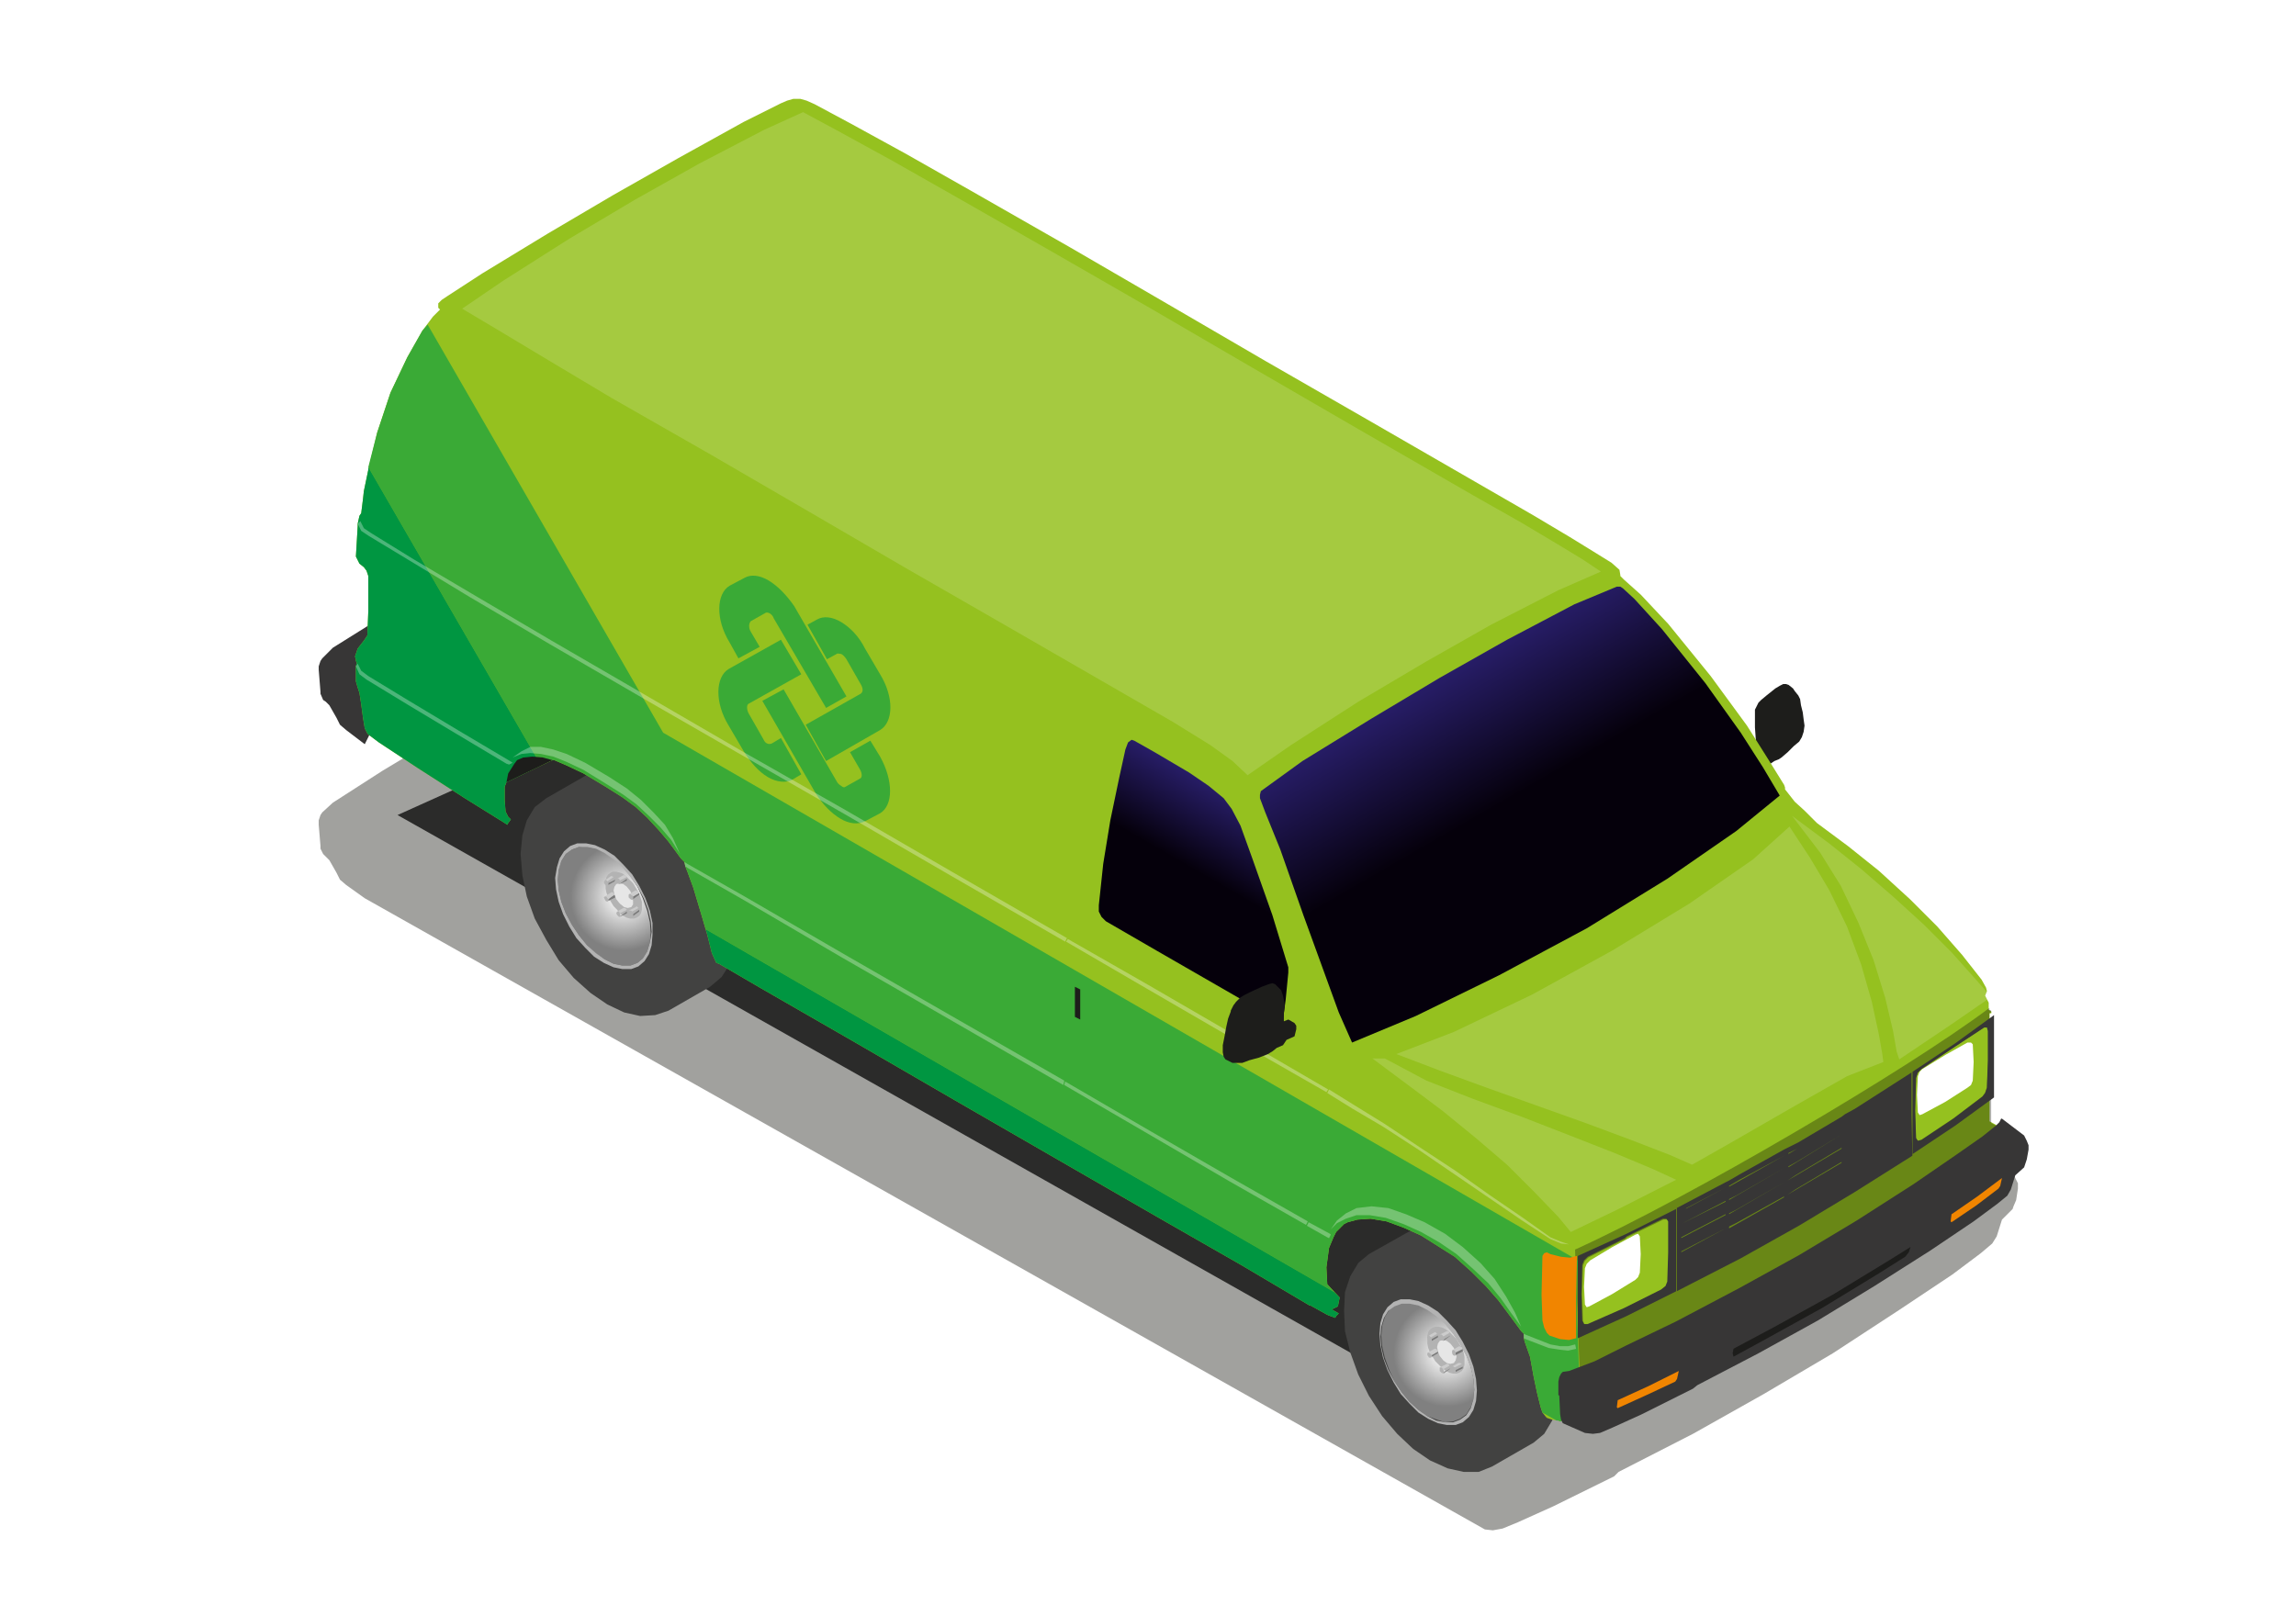 <?xml version="1.0" encoding="UTF-8" standalone="no"?>
<svg
   xmlns:dc="http://purl.org/dc/elements/1.1/"
   xmlns:cc="http://creativecommons.org/ns#"
   xmlns:rdf="http://www.w3.org/1999/02/22-rdf-syntax-ns#"
   xmlns:svg="http://www.w3.org/2000/svg"
   xmlns="http://www.w3.org/2000/svg"
   xmlns:sodipodi="http://sodipodi.sourceforge.net/DTD/sodipodi-0.dtd"
   xmlns:inkscape="http://www.inkscape.org/namespaces/inkscape"
   height="88mm"
   width="125mm"
   xml:space="preserve"
   viewBox="0 0 472.441 332.598"
   y="0px"
   x="0px"
   id="Layer_1"
   version="1.1"
   sodipodi:docname="van.svg"
   inkscape:version="1.0.2-2 (e86c870879, 2021-01-15)"><sodipodi:namedview
     pagecolor="#ffffff"
     bordercolor="#666666"
     borderopacity="1"
     objecttolerance="10"
     gridtolerance="10"
     guidetolerance="10"
     inkscape:pageopacity="0"
     inkscape:pageshadow="2"
     inkscape:window-width="689"
     inkscape:window-height="480"
     id="namedview130"
     showgrid="false"
     units="mm"
     inkscape:zoom="0.32204097"
     inkscape:cx="-111.71047"
     inkscape:cy="12.521436"
     inkscape:window-x="0"
     inkscape:window-y="0"
     inkscape:window-maximized="0"
     inkscape:current-layer="Layer_1" /><defs
     id="defs4625" /><style
     id="style4485"
     type="text/css">
	.st0{fill:#1D1D1B;}
	.st1{fill:#373636;}
	.st2{filter:url(#filter4608);}
	.st3{fill:#A1A19E;}
	.st4{fill:#2B2B2A;}
	.st5{fill:#424241;}
	.st6{fill:url(#polygon4784_1_);}
	.st7{fill:url(#polygon4793_1_);}
	.st8{fill:#95C11F;}
	.st9{opacity:0.3;enable-background:new    ;}
	.st10{enable-background:new    ;}
	.st11{fill:#3AAA36;}
	.st12{fill:#009641;}
	.st13{opacity:0.3;fill:#FFFFFF;enable-background:new    ;}
	.st14{fill:url(#polygon4825_1_);}
	.st15{fill:url(#polygon4827_1_);}
	.st16{fill:#FFFFFF;}
	.st17{fill:#F18500;}
	.st18{fill:#B3B3B3;}
	.st19{fill:#797979;}
	.st20{fill:#CCCCCC;}
	.st21{opacity:0.15;filter:url(#filter5006);enable-background:new    ;}
	.st22{opacity:0.15;filter:url(#filter5022);}
</style><filter
     y="-0.03"
     x="-0.02"
     width="1.04"
     style="color-interpolation-filters:sRGB"
     id="filter5022"
     height="1.06"><feGaussianBlur
       stdDeviation="0.584"
       id="feGaussianBlur5024" /></filter><filter
     y="-0.033"
     x="-0.019"
     width="1.038"
     style="color-interpolation-filters:sRGB"
     id="filter5006"
     height="1.065"><feGaussianBlur
       stdDeviation="1.018"
       id="feGaussianBlur5008" /></filter><filter
     y="-0.033"
     x="-0.019"
     width="1.038"
     style="color-interpolation-filters:sRGB"
     id="filter4608"
     height="1.066"><feGaussianBlur
       stdDeviation="1.506"
       id="feGaussianBlur4610" /></filter><polygon
     transform="matrix(1.822,0,0,1.822,65.581,20.347)"
     style="fill:#1d1d1b"
     points="130.2,128.2 127.9,126.5 124.9,125.8 120.3,124.1 115,124.8 112.4,127.1 112.2,132.5 114.5,135.7 "
     class="st0"
     id="polygon4769" /><polygon
     transform="matrix(1.822,0,0,1.822,65.581,20.347)"
     style="fill:#1d1d1b"
     points="166.5,66.6 166,66.2 165.7,66.1 165.4,66.1 165,66.3 164.5,66.6 164.5,66.6 163.5,67.4 162.9,67.9 162.6,68.2 162.4,68.6 162.2,69 162.2,69.4 162.2,70.1 162.2,71 162.3,72.4 162.4,73.3 162.4,73.4 162.4,73.4 162.1,73.6 162,73.7 162,74.2 162.1,74.7 163.3,75.3 163.5,75.2 163.8,75.2 164.4,74.8 164.9,74.6 165.2,74.4 165.9,73.8 166.6,73.1 167.2,72.6 167.5,72.1 167.7,71.5 167.8,70.8 167.7,70.1 167.6,69.3 167.4,68.5 167.3,67.8 167.1,67.4 166.7,66.9 "
     class="st0"
     id="polygon4771" /><polygon
     transform="matrix(1.822,0,0,1.822,65.581,20.347)"
     style="fill:#373636"
     points="33.3,43.2 31,44.5 30.8,44.8 30.6,45.1 30.5,45.4 30.5,45.9 30.5,47.5 26.9,49.6 22.9,52 22.3,52.1 18.9,51.9 18.4,51.9 18,52 15.7,53.4 7.2,58.5 1.6,62 0.4,63.2 0.2,63.5 0,64.1 0,64.5 0.2,67 0.2,67.2 0.5,67.9 0.8,68.1 1.2,68.5 2,69.9 2.4,70.7 3.1,71.3 5.2,72.9 5.7,71.9 6.6,70.9 6.6,70.6 5.5,64.3 11,60.9 19.7,55.8 23,53.8 28.4,50.7 33.8,47.6 37.3,45.6 38,45.2 43.2,42.4 49,39.3 48.6,35.8 48.9,35.3 48.6,35 48.3,35 42.2,38.3 "
     class="st1"
     id="polygon4773" /><g
     transform="matrix(1.822,0,0,1.822,65.581,20.347)"
     style="filter:url(#filter4608)"
     class="st2"
     id="polyline4775"><polyline
       style="fill:#a1a19e"
       id="polyline4497"
       points="48.6,53.3 48.9,52.7 48.6,52.5 48.3,52.5 42.2,55.7 33.3,60.7 31,62 30.8,62.2 30.6,62.5 30.5,62.8    30.5,63.3 30.5,65 26.9,67.1 22.9,69.4 22.3,69.5 18.9,69.3 18.4,69.3 18,69.5 15.7,70.8 7.2,75.9 1.6,79.5 0.4,80.6 0.2,80.9    0,81.5 0,82 0.2,84.4 0.2,84.7 0.5,85.3 0.8,85.6 1.2,86 2,87.4 2.4,88.2 3.1,88.8 5.2,90.3 131.7,161.6 132.6,161.7 133.7,161.5    135.4,160.8 139.4,159 146.3,155.6 146.8,155.1 155.2,150.8 163.2,146.3 171,141.7 178.5,136.8 184.5,132.8 187.7,130.4 189,129.3    189.5,128.5 190.1,126.6 191.3,125.4 191.4,125.1 191.7,124.4 191.9,123.1 191.9,122.5 191.6,121.9 191.3,121.2  "
       class="st3" /></g><g
     style="filter:url(#filter4608)"
     transform="matrix(1.822,0,0,1.822,64.306,19.801)"
     id="g4502"
     class="st2"><polyline
       style="fill:#2b2b2a"
       id="polyline4500"
       points="57.8,57.2 57.5,57.8 48.8,53.4 52.9,61.4 47,64.5 40.5,68.1 36.4,68.3 31.4,71.2 18.7,77.1 9.6,81.2    133.1,150.9 135.1,150 140.4,147.4 140.8,146.9 142.2,146.2 150.5,142 158.2,137.6 165.7,133.2 173,128.4 178.7,124.6 180.7,123.1    181.3,121.3 183,119.5 184.2,118.3 188.4,122.5  "
       class="st4" /></g><polygon
     transform="matrix(1.822,0,0,1.822,65.581,20.347)"
     style="fill:#424241"
     points="41.3,80.3 41.1,80 39.2,78.3 37.3,77 35.4,76.1 33.6,75.7 31.9,75.7 30.4,76.3 25.7,79 24.4,80 23.5,81.5 23,83.2 22.8,85.3 23,87.7 23.5,90.1 24.4,92.6 25.7,95 27.1,97.3 28.8,99.3 30.7,101 32.6,102.3 34.5,103.2 36.3,103.6 38,103.5 39.5,103 44.2,100.3 45.5,99.2 46.4,97.8 46.9,96 47.1,93.9 46.9,91.6 46.4,89.2 46.2,88.8 45.4,86.5 44.3,84.3 42.9,82.2 "
     class="st5"
     id="polygon4777" /><radialGradient
     gradientUnits="userSpaceOnUse"
     gradientTransform="matrix(1,0,0,-1,0,163.28)"
     r="6.052"
     cy="73.132"
     cx="34.478"
     id="polygon4784_1_"><stop
       id="stop4505"
       style="stop-color:#E6E6E6"
       offset="0.264" /><stop
       id="stop4507"
       style="stop-color:#808080"
       offset="1" /></radialGradient><polygon
     transform="matrix(1.822,0,0,1.822,65.581,20.347)"
     style="fill:url(#polygon4784_1_)"
     points="33.3,97.7 32.3,97.2 31.2,96.5 30.3,95.6 29.4,94.5 28.6,93.3 27.9,92 27.4,90.7 27.1,89.4 27,88.2 27.1,87 27.4,86.1 27.9,85.3 28.6,84.8 29.4,84.5 30.3,84.4 31.2,84.6 32.3,85.1 33.3,85.8 34.3,86.7 35.2,87.8 36,89 36.6,90.3 37.1,91.7 37.4,93 37.5,94.2 37.4,95.3 37.1,96.3 36.6,97.1 36,97.6 35.2,97.9 34.3,97.9 "
     class="st6"
     id="polygon4784" /><polygon
     transform="matrix(1.822,0,0,1.822,65.581,20.347)"
     style="fill:#424241"
     points="134.3,131.8 134,131.5 132.2,129.8 130.3,128.5 128.4,127.6 126.5,127.2 124.8,127.3 123.4,127.8 118.6,130.5 117.4,131.5 116.5,133 115.9,134.8 115.8,136.9 115.9,139.2 116.5,141.6 117.4,144.1 118.6,146.5 120.1,148.8 121.8,150.8 123.6,152.5 125.5,153.8 127.5,154.7 129.3,155.1 131,155.1 132.5,154.5 137.2,151.8 138.4,150.8 139.3,149.3 139.9,147.5 140.1,145.4 139.9,143.1 139.3,140.7 139.2,140.3 138.4,138 137.2,135.8 135.9,133.7 "
     class="st5"
     id="polygon4786" /><radialGradient
     gradientUnits="userSpaceOnUse"
     gradientTransform="matrix(1,0,0,-1,0,163.28)"
     r="6.052"
     cy="21.605"
     cx="127.438"
     id="polygon4793_1_"><stop
       id="stop4512"
       style="stop-color:#E6E6E6"
       offset="0.264" /><stop
       id="stop4514"
       style="stop-color:#808080"
       offset="1" /></radialGradient><polygon
     transform="matrix(1.822,0,0,1.822,65.581,20.347)"
     style="fill:url(#polygon4793_1_)"
     points="126.3,149.2 125.2,148.8 124.2,148.1 123.2,147.2 122.3,146.1 121.5,144.9 120.9,143.6 120.4,142.2 120.1,140.9 120,139.7 120.1,138.6 120.4,137.6 120.9,136.8 121.5,136.3 122.3,136 123.2,136 124.2,136.2 125.2,136.6 126.3,137.4 127.2,138.3 128.1,139.4 128.9,140.6 129.6,141.9 130.1,143.2 130.4,144.5 130.5,145.7 130.4,146.9 130.1,147.8 129.6,148.6 128.9,149.1 128.1,149.4 127.2,149.5 "
     class="st7"
     id="polygon4793" /><polygon
     transform="matrix(1.822,0,0,1.822,65.581,20.347)"
     style="fill:#95c11f"
     points="185.6,96.7 182.8,93.5 179.7,90.4 176.2,87.2 172.7,84.4 169.2,81.8 167.8,80.4 166.7,79.4 165.6,78 165.6,77.8 165.5,77.5 163.7,74.6 161.3,70.8 157.2,65.2 152.4,59.3 149.3,56 147.4,54.3 147,53.9 147,53.8 146.9,53.2 146,52.4 143.9,51.1 141.3,49.5 137.1,47 131.9,44 118.9,36.5 106.9,29.6 95.4,22.9 84.9,16.8 73.7,10.4 66.3,6.2 60.1,2.8 56,0.6 55.1,0.2 54.4,0 53.6,0 52.9,0.2 52.2,0.5 48,2.6 40.6,6.7 33.2,10.9 25.9,15.2 18.5,19.7 14.5,22.3 13.9,22.7 13.5,23.1 13.5,23.6 13.7,23.8 13.4,24.1 12.9,24.6 11.7,26.2 10,29.2 8.1,33.2 6.6,37.7 5.6,41.9 5.1,44.3 5,45.2 4.8,46.8 4.6,47.1 4.4,48 4.4,48.3 4.2,51.7 4.6,52.5 5.1,52.9 5.4,53.3 5.6,53.9 5.6,57.9 5.5,60.4 5.5,60.6 5.1,61.2 4.4,62.1 4.1,63 4.2,63.3 4.2,63.5 4.3,63.7 4.2,64.1 4.2,64.5 4.2,65.6 4.2,65.8 4.4,66.5 4.6,67.1 4.8,68.4 5,69.9 5.2,71.1 5.5,71.7 5.6,71.8 6.4,72.4 6.8,72.7 11.2,75.6 16.5,79 21,81.8 21.3,82 21.4,81.8 21.7,81.4 21.4,81.1 21.1,80.5 21,79.2 21,77.7 21.2,77.2 26.4,74.7 26.6,74.7 28,75.3 29.9,76.2 32.4,77.7 34.3,78.9 35.8,80 37.1,81.2 38.4,82.6 39.5,83.9 40.9,85.8 41.3,86.2 41.4,86.7 41.6,87.2 42.3,89.1 43.2,92.1 43.9,94.5 44.4,96.5 44.9,97.6 45.2,97.7 50,100.5 60.6,106.6 72.5,113.5 85.5,121 94.7,126.3 104.3,131.8 111.9,136.3 112,136.3 112,136.3 113.8,137.3 114,137.4 114.8,137.7 114.9,137.5 115.2,137.2 114.5,136.8 114.5,136.7 115.1,136.4 115.3,135.4 113.9,133.9 113.8,132 114.1,129.8 114.6,128.6 114.9,128 115.8,127.1 116.2,126.9 117.3,126.6 118.8,126.5 120.6,126.8 122.5,127.5 124.5,128.4 126.4,129.6 128.3,130.8 130.2,132.5 131.8,134.1 133.2,135.7 134.4,137.3 135.8,139.2 136.1,139.5 136.1,140 136.2,140.4 136.8,142.1 137.2,144.3 137.6,146.2 138,147.8 138.2,148.4 138.6,148.9 138.7,149 139.3,149.2 140,149.3 140.2,149.4 140.5,149.3 140.7,148.8 140.8,148.1 141,146.8 148.7,142.3 152.1,140.4 153.5,138.2 175.5,126.2 176,126.5 179.4,124.6 187.6,119.9 190.5,116.5 188.7,115.5 188.7,111.4 188.7,103.3 188.9,103.3 188.9,103.1 188.6,102.9 188.6,102.1 188.2,101.3 188.4,100.8 188.3,100.4 187.8,99.5 "
     class="st8"
     id="polygon4795" /><path
     style="opacity:0.3;stroke-width:1.822;enable-background:new"
     d="m 409.355,223.296 v -14.757 l 0.364,-0.182 v -0.364 l -0.364,-0.182 v -0.364 c -16.943,12.753 -61.577,38.987 -85.26,49.735 l 1.093,28.967 11.477,-6.558 6.194,-3.461 2.551,-4.008 40.08,-21.679 0.911,0.547 6.194,-3.461 14.939,-8.562 5.465,-6.012 -3.279,-1.822 v -7.834 z m -66.131,40.626 -0.364,0.911 -0.911,0.729 -7.652,3.826 -7.469,3.279 h -0.729 l -0.364,-0.729 -0.182,-5.465 0.182,-6.012 0.364,-0.911 0.729,-0.729 7.652,-3.826 0.364,-0.364 7.469,-3.644 h 0.729 l 0.364,0.547 v 6.376 z m 65.585,-40.08 -0.364,1.093 -0.547,0.729 -6.012,4.554 -6.558,4.372 -0.729,0.182 -0.364,-0.547 -0.182,-5.648 0.182,-6.741 0.364,-1.093 0.729,-0.729 7.105,-4.737 6.012,-4.008 h 0.547 l 0.182,0.729 v 6.012 z"
     class="st9"
     id="path4797" /><g
     transform="matrix(1.822,0,0,1.822,65.581,20.347)"
     id="g4811"><g
       style="enable-background:new"
       class="st10"
       id="g4809"><g
         id="g4807"><path
           style="fill:#3aaa36"
           d="m 52.5,66.7 -2.4,1.3 6,10.4 c 0.8,1.3 1.8,2.3 2.8,2.9 1,0.6 2,0.7 2.8,0.3 l 1.7,-0.9 c 1.5,-0.9 1.5,-3.7 0,-6.4 v 0 l -1.1,-1.8 -2.3,1.3 1.1,1.9 c 0.3,0.5 0.3,1 0,1.1 l -1.6,0.9 c -0.1,0.1 -0.3,0.1 -0.5,-0.1 -0.2,-0.1 -0.4,-0.3 -0.5,-0.5 l -6,-10.4"
           class="st11"
           id="path4799" /><path
           style="fill:#3aaa36"
           d="m 50.8,54.4 c -1,-0.6 -2,-0.7 -2.7,-0.3 L 46.4,55 c -1.5,0.9 -1.6,3.8 0,6.4 l 1,1.8 2.4,-1.3 v 0 l -1,-1.7 c -0.3,-0.5 -0.2,-1 0,-1.2 l 1.6,-0.9 c 0.1,-0.1 0.3,-0.1 0.5,0 0.2,0.1 0.4,0.3 0.5,0.6 l 5.9,10.1 2.3,-1.3 -5.9,-10.2 C 52.8,56 51.8,55 50.8,54.4"
           class="st11"
           id="path4801" /><path
           style="fill:#3aaa36"
           d="m 59,59.1 c -1,-0.6 -2,-0.7 -2.7,-0.3 v 0 l -1.1,0.6 2.2,3.9 1.1,-0.6 c 0.1,-0.1 0.3,0 0.5,0 0.2,0.1 0.4,0.3 0.6,0.6 l 1.6,2.8 c 0.3,0.5 0.3,0.9 0,1.1 l -6.2,3.5 2.3,4.1 6.1,-3.5 c 1.5,-0.9 1.6,-3.7 0,-6.3 L 61.7,62.1 C 61,60.7 60,59.7 59,59.1"
           class="st11"
           id="path4803" /><path
           style="fill:#3aaa36"
           d="m 52.2,61.1 -5.9,3.3 c -1.5,0.9 -1.6,3.8 0,6.4 l 1.7,2.9 c 0.8,1.3 1.7,2.3 2.7,2.9 1,0.6 2.1,0.7 2.8,0.3 l 1,-0.6 -2.3,-4.1 v 0 l -1,0.6 c -0.2,0.1 -0.4,0.1 -0.6,0 -0.2,-0.1 -0.3,-0.3 -0.4,-0.5 l -1.6,-2.8 c -0.3,-0.5 -0.3,-1.1 0,-1.2 L 54.5,65 52.2,61.1"
           class="st11"
           id="path4805" /></g></g></g><polygon
     transform="matrix(1.822,0,0,1.822,65.581,20.347)"
     style="fill:#3aaa36"
     points="142.1,136.7 142.2,131.2 38.9,71.6 12.3,25.5 11.7,26.2 10,29.2 8.1,33.2 6.6,37.7 5.6,41.6 25.1,75.3 26.4,74.7 26.6,74.7 28,75.3 29.9,76.2 32.4,77.7 34.3,78.9 35.8,80 37.1,81.2 38.4,82.6 39.5,83.9 40.9,85.8 41.3,86.2 41.4,86.7 41.6,87.2 42.3,89.1 43.2,92.1 43.7,93.8 114.7,134.8 113.9,133.9 113.8,132 114.1,129.8 114.6,128.6 114.9,128 115.8,127.1 116.2,126.9 117.3,126.6 118.8,126.5 120.6,126.8 122.5,127.5 124.5,128.4 126.4,129.6 128.3,130.8 130.2,132.5 131.8,134.1 133.2,135.7 134.4,137.3 135.8,139.2 136.1,139.5 136.1,140 136.2,140.4 136.8,142.1 137.2,144.3 137.6,146.2 138,147.8 138.2,148.4 139.8,149.3 140,149.3 140.2,149.4 140.5,149.3 140.7,148.8 140.8,148.1 141,146.8 142.4,145.9 "
     class="st11"
     id="polygon4813" /><polygon
     transform="matrix(1.822,0,0,1.822,65.581,20.347)"
     style="fill:#009641"
     points="4.4,48.3 4.2,51.7 4.6,52.5 5.1,52.9 5.4,53.3 5.6,53.9 5.6,57.9 5.5,60.4 5.5,60.6 5.1,61.2 4.4,62.1 4.1,63 4.2,63.3 4.2,63.5 4.3,63.7 4.2,64.1 4.2,64.5 4.2,65.6 4.2,65.8 4.4,66.5 4.6,67.1 4.8,68.4 5,69.9 5.2,71.1 5.5,71.7 5.6,71.8 6.4,72.4 6.8,72.7 11.2,75.6 16.5,79 21,81.8 21.3,82 21.4,81.8 21.7,81.4 21.4,81.1 21.1,80.5 21,79.2 21,77.7 21.2,77.2 25.1,75.3 5.6,41.6 5.6,41.9 5.1,44.3 5,45.2 4.8,46.8 4.6,47.1 4.4,48 "
     class="st12"
     id="polygon4815" /><polygon
     transform="matrix(1.822,0,0,1.822,65.581,20.347)"
     style="fill:#009641"
     points="72.5,113.5 85.5,121 94.7,126.3 104.3,131.8 111.9,136.3 112,136.3 112,136.3 113.8,137.3 114,137.4 114.8,137.7 114.9,137.5 115.2,137.2 114.5,136.8 114.5,136.7 115.1,136.4 115.3,135.4 114.7,134.8 43.7,93.8 43.9,94.5 44.4,96.5 44.9,97.6 45.2,97.7 50,100.5 60.6,106.6 "
     class="st12"
     id="polygon4817" /><g
     transform="matrix(1.822,0,0,1.822,65.581,20.347)"
     id="g4823"><polygon
       style="opacity:0.3;fill:#ffffff;enable-background:new"
       points="111.5,127.2 111.7,126.8 103.1,121.9 93.4,116.3 84.3,111 84.2,111.4 93.3,116.7 102.9,122.3 "
       class="st13"
       id="polygon4819" /><polygon
       style="opacity:0.3;fill:#ffffff;enable-background:new"
       points="113.8,112.2 114,111.9 103.7,105.9 93.7,100.1 84.6,94.9 84.4,95.2 93.5,100.5 103.5,106.3 "
       class="st13"
       id="polygon4821" /></g><linearGradient
     y2="79.931"
     x2="105.019"
     y1="96.644"
     x1="95.369"
     gradientUnits="userSpaceOnUse"
     id="polygon4825_1_"><stop
       id="stop4533"
       style="stop-color:#05000B"
       offset="0.518" /><stop
       id="stop4535"
       style="stop-color:#271D67"
       offset="1" /></linearGradient><polygon
     transform="matrix(1.822,0,0,1.822,65.581,20.347)"
     style="fill:url(#polygon4825_1_)"
     points="100.5,77.6 98.3,76.1 94.4,73.8 92.1,72.5 91.8,72.4 91.4,72.7 91.1,73.5 90.4,76.7 89.4,81.5 88.6,86.4 88.1,91.1 88.1,91.8 88.4,92.4 88.9,92.9 94.6,96.2 104.5,101.9 108.3,104.1 108.8,104.2 108.9,104 109.2,101.8 109.5,98.7 109.5,98.1 107.7,92.2 105.4,85.7 104.1,82.1 103.1,80.2 102.2,79 "
     class="st14"
     id="polygon4825" /><linearGradient
     y2="94.455"
     x2="141.892"
     y1="66.042"
     x1="125.488"
     gradientUnits="userSpaceOnUse"
     id="polygon4827_1_"><stop
       id="stop4539"
       style="stop-color:#271D67"
       offset="0" /><stop
       id="stop4541"
       style="stop-color:#05000B"
       offset="0.482" /></linearGradient><polygon
     transform="matrix(1.822,0,0,1.822,65.581,20.347)"
     style="fill:url(#polygon4827_1_)"
     points="147,55.1 146.6,55.1 141.8,57.1 134.2,61.1 126.6,65.4 118.9,70 111.1,74.8 106.4,78.2 106.3,78.6 106.3,79 106.9,80.6 108.6,84.8 111.2,92.2 113.6,98.8 115.2,103.2 116.7,106.6 123.9,103.6 133.3,99 143.2,93.7 152.3,88.1 160.1,82.7 165,78.7 163.1,75.5 160.6,71.6 156.6,66 151.7,59.9 148.6,56.5 147.3,55.3 "
     class="st15"
     id="polygon4827" /><polygon
     transform="matrix(1.822,0,0,1.822,65.581,20.347)"
     style="fill:#1d1d1b"
     points="86,104 86,100.6 85.4,100.3 85.4,103.7 "
     class="st0"
     id="polygon4829" /><polygon
     transform="matrix(1.822,0,0,1.822,65.581,20.347)"
     style="fill:#1d1d1b"
     points="109.1,102.4 109,101.8 108.9,101.3 108.7,100.7 108,100 107.7,99.9 107.3,100 106.5,100.3 105.2,100.9 104.6,101.2 104.1,101.5 104,101.6 103.6,102 103.3,102.4 103,103 103,103.1 102.7,103.9 102.5,104.8 102.3,105.9 102.1,106.9 102.1,107.7 102.2,108.2 102.4,108.5 103.2,108.9 103.8,108.9 104.3,108.9 105.1,108.6 106.2,108.3 107.2,107.9 107.7,107.6 108.2,107.2 108.9,106.9 109.3,106.3 110.2,105.9 110.3,105.5 110.4,105.1 110.4,104.7 110.2,104.4 109.7,104.1 109.5,104 109,104.2 109,103.3 "
     class="st0"
     id="polygon4831" /><polygon
     transform="matrix(1.822,0,0,1.822,65.581,20.347)"
     style="fill:#ffffff"
     points="143,132.1 142.9,134.2 143,136.2 143.2,136.5 143.5,136.4 146.1,135 148.7,133.4 149,133.1 149.2,132.6 149.3,130.5 149.2,128.5 149,128.2 148.7,128.3 146.1,129.7 143.6,131.2 143.2,131.6 "
     class="st16"
     id="polygon4833" /><polygon
     transform="matrix(1.822,0,0,1.822,65.581,20.347)"
     style="fill:#ffffff"
     points="180.6,110.4 180.5,112.5 180.6,114.5 180.8,114.8 181.1,114.7 183.7,113.3 186.2,111.7 186.6,111.4 186.8,110.9 186.9,108.8 186.8,106.8 186.6,106.6 186.2,106.6 183.7,108 181.1,109.6 180.8,109.9 "
     class="st16"
     id="polygon4835" /><g
     transform="matrix(1.822,0,0,1.822,65.581,20.347)"
     id="g4841"><path
       style="fill:#373636"
       d="m 184.8,106.7 -4.8,3.2 v 4.8 4.5 l 4.8,-3.2 4.4,-3.2 v -4.5 -4.8 z m 3.3,-1.8 h 0.3 l 0.1,0.4 v 3.3 l -0.1,3.1 -0.2,0.6 -0.3,0.4 -3.3,2.5 -3.6,2.4 -0.4,0.1 -0.2,-0.3 -0.1,-3.1 0.1,-3.7 0.2,-0.6 0.4,-0.4 3.9,-2.6 z"
       class="st1"
       id="path4837" /><path
       style="fill:#373636"
       d="m 142.2,130.7 v 4.8 4.5 l 5.5,-2.5 5.6,-2.8 v -4.5 -4.8 l -5.6,2.8 z m 10,-4.2 0.2,0.3 v 3.5 l -0.1,3.3 -0.2,0.5 -0.5,0.4 -4.2,2.1 -4.1,1.8 h -0.4 l -0.2,-0.4 -0.1,-3 0.1,-3.3 0.2,-0.5 0.4,-0.4 4.2,-2.1 0.2,-0.2 4.1,-2 z"
       class="st1"
       id="path4839" /></g><path
     style="fill:#373636;stroke-width:1.822"
     d="m 393.323,229.49 v -8.745 l -11.66,7.469 -2.004,1.093 -0.729,0.547 -8.927,5.283 -2.186,1.093 -0.729,0.364 -9.109,5.101 -2.186,1.275 -0.729,0.364 -10.02,5.283 v 1.275 1.275 1.457 1.275 1.64 1.275 0.729 0.911 1.275 0.911 0.364 4.737 l 13.117,-6.741 12.024,-6.741 11.477,-6.923 11.842,-7.469 z m -37.529,22.955 1.457,-0.729 9.838,-5.465 v 0.182 l -11.295,6.376 z m 12.024,-6.558 v 0 l 1.64,-1.093 9.473,-5.648 v 0.182 z m 0,-2.915 v 0 l 1.64,-1.093 9.473,-5.648 v 0.182 z m -0.729,0.364 v 0 l -11.295,6.558 v -0.182 l 1.457,-0.729 z m 11.842,-9.838 v 0 l -10.931,6.741 v -0.182 l 1.64,-0.911 z m -11.842,6.923 v 0 l -11.295,6.558 v -0.182 l 1.457,-0.729 z m -21.133,11.477 9.109,-4.737 v 0.182 z m 0,2.733 9.109,-4.737 v 0.182 l -9.109,4.737 z m 9.109,-1.822 v 0 l -9.109,4.919 v -0.182 z m 23.866,-21.862 v 0 l -10.931,6.558 v -0.182 l 2.186,-1.093 z m -11.842,6.923 -11.295,6.376 v -0.182 l 2.186,-1.275 z m -12.024,6.558 v 0 l -8.198,4.372 0.182,-0.182 z"
     class="st1"
     id="path4843" /><polygon
     transform="matrix(1.822,0,0,1.822,65.581,20.347)"
     style="fill:#373636"
     points="187.9,117.2 184.9,119.3 180.1,122.6 173.7,126.7 167.2,130.6 160.5,134.3 153.3,138.1 147.7,140.8 144.1,142.6 142,143.4 141.2,143.7 140.5,143.8 140.3,144 140.1,144.4 140,144.9 140,146 140,146.3 140,146.4 140.1,146.5 140.2,148.6 140.3,149.2 140.5,149.6 143,150.7 143.9,150.8 144.7,150.7 146.1,150.1 149.4,148.6 155.2,145.7 155.7,145.3 162.6,141.7 169.3,138 175.7,134.1 182,130.1 186.9,126.8 189.6,124.8 190.7,123.9 191.1,123.2 191.6,121.6 192.6,120.7 192.7,120.4 192.9,119.8 193.1,118.7 193.1,118.2 192.9,117.7 192.6,117.1 190.1,115.2 190,115.2 189.8,115.6 189.4,116 "
     class="st1"
     id="polygon4845" /><polygon
     transform="matrix(1.822,0,0,1.822,65.581,20.347)"
     style="fill:#f18500"
     points="153.4,144.6 153.6,143.7 150.2,145.4 146.7,147 146.6,147.8 146.7,147.9 150,146.4 153.2,144.9 "
     class="st17"
     id="polygon4847" /><polygon
     transform="matrix(1.822,0,0,1.822,65.581,20.347)"
     style="fill:#f18500"
     points="189.9,122.8 190.1,121.9 187.3,124 184.4,126 184.3,126.8 184.4,126.9 187.2,125 189.7,123.1 "
     class="st17"
     id="polygon4849" /><path
     style="fill:#1d1d1b;stroke-width:1.822"
     d="m 392.048,258.639 -5.465,3.461 -11.66,7.105 -12.206,6.741 -6.012,3.279 -0.182,-0.729 0.182,-0.911 8.198,-4.372 12.206,-6.741 11.66,-7.105 4.372,-2.733 -0.364,1.093 z"
     class="st0"
     id="path4851" /><polygon
     transform="matrix(1.822,0,0,1.822,65.581,20.347)"
     style="fill:#f18500"
     points="138.1,135.1 138.2,138 138.4,138.8 138.7,139.4 139,139.7 140.2,140.1 141.2,140.2 142,140 142,135.5 142.1,130.7 141.3,130.9 140.3,130.8 139.1,130.5 138.7,130.3 138.4,130.4 138.2,130.7 "
     class="st17"
     id="polygon4853" /><g
     transform="matrix(1.822,0,0,1.822,65.581,20.347)"
     id="g4861"><polygon
       style="opacity:0.3;fill:#ffffff;enable-background:new"
       points="4.6,65 5.4,65.6 10,68.4 15.5,71.7 21.2,75.1 21.5,75.2 21.9,75 21.6,74.8 15.7,71.3 10.2,68 5.6,65.2 4.8,64.6 4.4,63.8 4.2,64.1 "
       class="st13"
       id="polygon4855" /><polygon
       style="opacity:0.3;fill:#ffffff;enable-background:new"
       points="48,90.5 59.1,97 71.1,103.9 84.1,111.4 84.2,110.9 71.3,103.5 59.3,96.6 48.1,90.1 41.6,86.4 41.3,86.2 41.4,86.7 41.7,86.9 "
       class="st13"
       id="polygon4857" /><polygon
       style="opacity:0.3;fill:#ffffff;enable-background:new"
       points="10.7,52 6,49.1 5.1,48.5 4.7,47.7 4.4,48 4.8,48.8 5.7,49.4 10.5,52.3 17.1,56.3 26.1,61.6 37.3,68.1 47.9,74.2 59.4,80.8 71.3,87.7 84.3,95.2 84.5,94.8 71.5,87.3 59.6,80.4 48,73.8 37.5,67.7 26.3,61.2 17.3,55.9 "
       class="st13"
       id="polygon4859" /></g><g
     transform="matrix(1.822,0,0,1.822,65.581,20.347)"
     id="g4869"><polygon
       style="opacity:0.3;fill:#ffffff;enable-background:new"
       points="111.8,126.9 111.6,127.3 113.9,128.6 114.1,128.7 114.3,128.3 114.2,128.2 "
       class="st13"
       id="polygon4863" /><polygon
       style="opacity:0.3;fill:#ffffff;enable-background:new"
       points="136.1,140 136.3,140.1 138.9,141.1 140.2,141.3 141.1,141.4 142,141.2 141.9,140.7 141.1,140.9 140.2,140.9 139.1,140.7 136.3,139.6 136.1,139.5 "
       class="st13"
       id="polygon4865" /><polygon
       style="opacity:0.3;fill:#ffffff;enable-background:new"
       points="128.4,121.1 124.3,118.4 120.4,115.8 117,113.7 114.1,111.9 113.9,112.3 116.8,114.1 120.2,116.1 124.2,118.7 128.3,121.5 132.1,124.1 135.9,126.7 139.1,128.8 140.3,129.3 141.2,129.4 140.3,129.1 139.1,128.6 136,126.4 132.2,123.8 "
       class="st13"
       id="polygon4867" /></g><g
     transform="matrix(1.822,0,0,1.822,65.581,20.347)"
     id="g4875"><path
       style="fill:#b3b3b3"
       d="M 36.3,90.1 36.1,89.6 35.8,89.1 35.5,88.6 35.1,88.2 34.7,87.8 34.3,87.5 34,87.4 33.6,87.3 h -0.4 l -0.2,0.1 -0.3,0.2 -0.2,0.3 -0.1,0.4 v 0.4 0.5 l 0.1,0.5 0.2,0.5 0.3,0.5 0.3,0.5 0.4,0.4 0.3,0.4 0.4,0.3 0.4,0.2 0.4,0.1 h 0.4 l 0.3,-0.1 0.3,-0.2 0.2,-0.3 0.1,-0.4 v -0.4 -0.5 z m -0.8,0.5 V 91 l -0.2,0.3 -0.4,0.1 -0.4,-0.1 -0.5,-0.4 -0.4,-0.5 -0.2,-0.5 -0.1,-0.5 0.1,-0.4 0.2,-0.3 0.4,-0.1 0.4,0.1 0.4,0.3 0.4,0.5 0.2,0.5 z"
       class="st18"
       id="path4871" /><path
       style="fill:#b3b3b3"
       d="m 37.7,93.1 -0.3,-1.4 -0.5,-1.4 -0.7,-1.4 -0.8,-1.3 -1,-1.1 -1,-1 -1.1,-0.7 -1.1,-0.5 -1,-0.2 h -1 l -0.8,0.3 -0.7,0.6 -0.5,0.8 -0.3,1 -0.2,1.2 0.1,1.3 0.3,1.4 0.5,1.4 0.7,1.4 0.8,1.3 1,1.1 1,1 1.1,0.7 1.1,0.5 1,0.2 h 1 l 0.8,-0.3 0.7,-0.6 0.5,-0.8 0.3,-1 0.1,-1.2 z m -0.3,2.2 -0.3,1 -0.5,0.8 -0.6,0.5 -0.8,0.3 h -0.9 l -1,-0.2 -1,-0.5 -1,-0.7 -1,-0.9 -0.9,-1.1 -0.8,-1.2 -0.7,-1.3 -0.5,-1.3 -0.3,-1.3 -0.1,-1.2 0.1,-1.1 0.3,-1 0.5,-0.8 0.7,-0.5 0.8,-0.3 h 0.9 l 1,0.2 1,0.5 1,0.7 1,0.9 0.9,1.1 0.8,1.1 0.7,1.3 0.5,1.3 0.3,1.3 0.1,1.2 z"
       class="st18"
       id="path4873" /></g><g
     transform="matrix(1.822,0,0,1.822,65.581,20.347)"
     id="g4881"><path
       style="fill:#b3b3b3"
       d="m 129.3,141.6 -0.2,-0.5 -0.3,-0.5 -0.3,-0.5 -0.4,-0.4 -0.4,-0.4 -0.4,-0.3 -0.4,-0.2 -0.4,-0.1 h -0.4 l -0.3,0.1 -0.3,0.2 -0.2,0.3 -0.1,0.4 v 0.4 0.5 l 0.1,0.5 0.2,0.5 0.3,0.5 0.3,0.5 0.4,0.4 0.4,0.4 0.4,0.3 0.4,0.2 0.4,0.1 h 0.4 l 0.3,-0.1 0.3,-0.2 0.2,-0.3 0.1,-0.4 v -0.4 -0.5 z m -0.8,0.5 -0.1,0.4 -0.2,0.3 -0.4,0.1 -0.4,-0.1 -0.4,-0.3 -0.4,-0.5 -0.2,-0.5 -0.1,-0.5 0.1,-0.4 0.2,-0.3 0.4,-0.1 0.4,0.1 0.4,0.3 0.4,0.5 0.2,0.5 z"
       class="st18"
       id="path4877" /><path
       style="fill:#b3b3b3"
       d="m 130.7,144.6 -0.3,-1.4 -0.5,-1.4 -0.7,-1.4 -0.8,-1.3 -1,-1.1 -1,-1 -1.1,-0.7 -1.1,-0.5 -1,-0.2 h -1 l -0.8,0.3 -0.7,0.6 -0.5,0.8 -0.3,1 -0.1,1.2 0.1,1.3 0.3,1.4 0.5,1.4 0.7,1.4 0.8,1.3 1,1.1 1,1 1.1,0.7 1.1,0.5 1,0.2 h 1 l 0.8,-0.3 0.7,-0.6 0.5,-0.8 0.3,-1 0.1,-1.2 z m -0.3,2.3 -0.3,1 -0.5,0.8 -0.7,0.5 -0.8,0.3 h -0.9 l -1,-0.2 -1,-0.5 -1,-0.7 -1,-0.9 -0.9,-1.1 -0.8,-1.2 -0.7,-1.3 -0.5,-1.3 -0.3,-1.3 -0.1,-1.2 0.1,-1.1 0.3,-1 0.5,-0.8 0.7,-0.5 0.8,-0.3 h 0.9 l 1,0.2 1,0.5 1,0.7 1,0.9 0.9,1.1 0.8,1.2 0.7,1.3 0.5,1.3 0.3,1.3 0.1,1.2 z"
       class="st18"
       id="path4879" /></g><polygon
     transform="matrix(1.822,0,0,1.822,65.581,20.347)"
     style="fill:#1d1d1b"
     points="26.4,74.7 25.3,74.4 24.1,74.3 23.1,74.4 22.4,74.7 22.1,75.1 21.4,76.2 21.2,77.2 "
     class="st0"
     id="polygon4883" /><polygon
     transform="matrix(1.822,0,0,1.822,65.581,20.347)"
     style="opacity:0.3;fill:#ffffff;enable-background:new"
     points="30.1,75 28,74 26.5,73.5 25.1,73.2 23.9,73.2 22.9,73.7 21.9,74.4 22.9,74 23.9,73.9 25.1,74 26.5,74.3 28,74.9 29.9,75.8 32.5,77.4 34.4,78.6 35.9,79.7 37.3,81 38.6,82.3 39.8,83.7 40.8,85.3 40,83.5 39.1,82 37.8,80.6 36.4,79.2 34.8,77.9 32.8,76.6 "
     class="st13"
     id="polygon4885" /><polygon
     transform="matrix(1.822,0,0,1.822,65.581,20.347)"
     style="opacity:0.3;fill:#ffffff;enable-background:new"
     points="124.9,126.9 122.8,126 120.8,125.3 118.9,125.1 117.2,125.3 116,125.9 115,126.7 114.3,127.7 115,127 116,126.5 117.2,126.1 118.7,126.1 120.5,126.4 122.5,127.1 124.5,128 126.6,129.2 128.5,130.5 130.4,132.2 132.1,133.8 133.5,135.5 134.7,137.2 135.8,138.7 135.1,137.1 134.1,135.3 132.8,133.3 131.2,131.5 129.2,129.7 127.2,128.2 "
     class="st13"
     id="polygon4887" /><g
     transform="matrix(1.822,0,0,1.822,65.581,20.347)"
     id="g4901"><polygon
       style="fill:#797979"
       points="33.5,90.2 33.4,89.9 32.7,90.4 32.7,90.6 "
       class="st19"
       id="polygon4889" /><polygon
       style="fill:#797979"
       points="34.8,91.8 34.1,92.3 34,92.4 34.8,92 "
       class="st19"
       id="polygon4891" /><polygon
       style="fill:#797979"
       points="33.5,88.2 32.7,88.6 32.7,88.8 33.4,88.4 "
       class="st19"
       id="polygon4893" /><polygon
       style="fill:#797979"
       points="36.2,91.6 35.5,92.1 35.5,92.3 36.2,91.8 "
       class="st19"
       id="polygon4895" /><polygon
       style="fill:#797979"
       points="34.8,88.1 34.1,88.6 34,88.7 34.8,88.3 "
       class="st19"
       id="polygon4897" /><polygon
       style="fill:#797979"
       points="35.5,90.1 35.5,90.4 36.2,89.9 36.2,89.7 "
       class="st19"
       id="polygon4899" /></g><g
     transform="matrix(1.822,0,0,1.822,65.581,20.347)"
     id="g4915"><polygon
       style="fill:#cccccc"
       points="33.1,89.6 32.3,90.1 32.5,90.1 32.7,90.4 33.4,89.9 33.3,89.7 "
       class="st20"
       id="polygon4903" /><polygon
       style="fill:#cccccc"
       points="34.4,91.4 33.7,91.8 33.9,91.8 34,92 34.8,91.6 34.6,91.4 "
       class="st20"
       id="polygon4905" /><polygon
       style="fill:#cccccc"
       points="32.6,88.4 33.3,87.9 33.1,87.8 33,87.8 32.3,88.3 32.4,88.2 "
       class="st20"
       id="polygon4907" /><polygon
       style="fill:#cccccc"
       points="35.8,91.3 35,91.7 35.2,91.7 35.4,91.8 36.1,91.4 35.9,91.2 "
       class="st20"
       id="polygon4909" /><polygon
       style="fill:#cccccc"
       points="34.4,87.7 33.7,88.1 33.9,88.1 34,88.3 34.8,87.9 34.6,87.7 "
       class="st20"
       id="polygon4911" /><polygon
       style="fill:#cccccc"
       points="35.5,90.1 36.2,89.7 36,89.5 35.8,89.4 35.1,89.8 35.3,89.9 "
       class="st20"
       id="polygon4913" /></g><g
     transform="matrix(1.822,0,0,1.822,65.581,20.347)"
     id="g4929"><polygon
       style="fill:#b3b3b3"
       points="32.7,90.6 32.7,90.4 32.5,90.1 32.3,90.1 32.2,90.2 32.3,90.4 32.4,90.6 32.6,90.7 "
       class="st18"
       id="polygon4917" /><polygon
       style="fill:#b3b3b3"
       points="34.1,92.3 34,92 33.9,91.8 33.7,91.8 33.6,92 33.7,92.2 33.9,92.4 34,92.4 "
       class="st18"
       id="polygon4919" /><polygon
       style="fill:#b3b3b3"
       points="32.7,88.6 32.6,88.4 32.4,88.2 32.3,88.3 32.2,88.5 32.3,88.7 32.5,88.9 32.7,88.8 "
       class="st18"
       id="polygon4921" /><polygon
       style="fill:#b3b3b3"
       points="35.5,92.1 35.4,91.8 35.2,91.7 35,91.7 35,91.9 35.1,92.2 35.3,92.3 35.5,92.3 "
       class="st18"
       id="polygon4923" /><polygon
       style="fill:#b3b3b3"
       points="34.1,88.6 34,88.3 33.9,88.1 33.7,88.1 33.6,88.3 33.7,88.5 33.9,88.7 34,88.7 "
       class="st18"
       id="polygon4925" /><polygon
       style="fill:#b3b3b3"
       points="35,89.9 35,90.2 35.2,90.4 35.4,90.5 35.5,90.4 35.5,90.1 35.3,89.9 35.1,89.8 "
       class="st18"
       id="polygon4927" /></g><g
     transform="matrix(1.822,0,0,1.822,65.581,20.347)"
     id="g4943"><polygon
       style="fill:#797979"
       points="126.4,141.7 126.4,141.5 125.7,141.9 125.7,142.1 "
       class="st19"
       id="polygon4931" /><polygon
       style="fill:#797979"
       points="127.8,143.4 127.1,143.8 127,144 127.7,143.5 "
       class="st19"
       id="polygon4933" /><polygon
       style="fill:#797979"
       points="126.4,139.7 125.7,140.1 125.7,140.3 126.4,139.9 "
       class="st19"
       id="polygon4935" /><polygon
       style="fill:#797979"
       points="129.2,143.2 128.4,143.6 128.4,143.8 129.2,143.4 "
       class="st19"
       id="polygon4937" /><polygon
       style="fill:#797979"
       points="127.8,139.7 127.1,140.1 127,140.3 127.7,139.8 "
       class="st19"
       id="polygon4939" /><polygon
       style="fill:#797979"
       points="128.4,141.6 128.4,141.9 129.2,141.5 129.2,141.2 "
       class="st19"
       id="polygon4941" /></g><g
     transform="matrix(1.822,0,0,1.822,65.581,20.347)"
     id="g4957"><polygon
       style="fill:#cccccc"
       points="126,141.2 125.3,141.6 125.5,141.7 125.7,141.9 126.4,141.5 126.2,141.2 "
       class="st20"
       id="polygon4945" /><polygon
       style="fill:#cccccc"
       points="127.4,142.9 126.6,143.3 126.8,143.3 127,143.5 127.7,143.1 127.6,142.9 "
       class="st20"
       id="polygon4947" /><polygon
       style="fill:#cccccc"
       points="125.6,139.9 126.3,139.5 126.1,139.3 125.9,139.4 125.2,139.8 125.4,139.7 "
       class="st20"
       id="polygon4949" /><polygon
       style="fill:#cccccc"
       points="128.7,142.8 128,143.2 128.1,143.2 128.3,143.3 129.1,142.9 128.9,142.8 "
       class="st20"
       id="polygon4951" /><polygon
       style="fill:#cccccc"
       points="127.4,139.2 126.6,139.6 126.8,139.6 127,139.8 127.7,139.4 127.6,139.2 "
       class="st20"
       id="polygon4953" /><polygon
       style="fill:#cccccc"
       points="128.4,141.6 129.2,141.2 129,141 128.8,140.9 128.1,141.3 128.3,141.4 "
       class="st20"
       id="polygon4955" /></g><g
     transform="matrix(1.822,0,0,1.822,65.581,20.347)"
     id="g4971"><polygon
       style="fill:#b3b3b3"
       points="125.7,142.1 125.7,141.9 125.5,141.7 125.3,141.6 125.2,141.7 125.2,141.9 125.4,142.2 125.6,142.2 "
       class="st18"
       id="polygon4959" /><polygon
       style="fill:#b3b3b3"
       points="127.1,143.8 127,143.5 126.8,143.3 126.6,143.3 126.6,143.5 126.6,143.7 126.8,143.9 127,144 "
       class="st18"
       id="polygon4961" /><polygon
       style="fill:#b3b3b3"
       points="125.7,140.1 125.6,139.9 125.4,139.7 125.2,139.8 125.2,140 125.3,140.3 125.5,140.4 125.7,140.3 "
       class="st18"
       id="polygon4963" /><polygon
       style="fill:#b3b3b3"
       points="128.4,143.6 128.3,143.3 128.1,143.2 128,143.2 128,143.4 128.1,143.7 128.3,143.8 128.4,143.8 "
       class="st18"
       id="polygon4965" /><polygon
       style="fill:#b3b3b3"
       points="127.1,140.1 127,139.8 126.8,139.6 126.6,139.6 126.6,139.8 126.6,140.1 126.8,140.2 127,140.3 "
       class="st18"
       id="polygon4967" /><polygon
       style="fill:#b3b3b3"
       points="128,141.4 128,141.7 128.1,141.9 128.3,142 128.4,141.9 128.4,141.6 128.3,141.4 128.1,141.3 "
       class="st18"
       id="polygon4969" /></g><g
     transform="matrix(1.822,0,0,1.822,65.581,20.347)"
     style="opacity:0.15;filter:url(#filter5006);enable-background:new"
     class="st21"
     id="polygon4973"><polygon
       style="fill:#ffffff"
       id="polygon4617"
       points="94,23.7 83.4,17.6 72.2,11.2 64.8,7 58.6,3.6 54.7,1.5 50.3,3.5 43,7.3 35.7,11.4 28.3,15.8 20.9,20.5 16.2,23.7 19.9,25.9 25.9,29.5 33.1,33.8 44.3,40.2 54.8,46.3 66.3,53 78.3,59.9 91.3,67.4 96.5,70.4 100.7,73 103.2,74.8 104.9,76.4 109.8,73 117.4,68.1 125,63.6 132.4,59.4 140,55.5 144.8,53.4 142.7,52 139.9,50.3 135.7,47.8 130.4,44.8 117.4,37.3 105.5,30.4 "
       class="st16" /></g><g
     transform="matrix(1.822,0,0,1.822,65.581,20.347)"
     style="opacity:0.15;filter:url(#filter5022)"
     class="st22"
     id="g4981"><polygon
       style="fill:#ffffff"
       points="170.7,84.2 166.4,81 169.6,85.2 171.9,88.9 173.9,93.1 175.6,97.3 176.9,101.5 177.8,105.3 178.2,107.6 178.5,108.5 184.3,104.6 188.8,101.5 188.4,100.9 186.9,99.2 184.4,96.4 181.3,93.3 177.9,90.2 174.2,87 "
       class="st16"
       id="polygon4975_1_" /><polygon
       style="fill:#ffffff"
       points="166.1,82.2 162,85.9 154.8,90.9 146.1,96.2 137,101.2 128.2,105.4 121.7,107.9 126.7,109.8 131.9,111.7 137.5,113.7 143.1,115.7 148.2,117.6 152.6,119.3 155.1,120.4 159.5,117.9 166.1,114.1 172.6,110.4 176.7,108.8 176.6,108 176.2,105.7 175.4,102 174.2,97.8 172.6,93.5 170.6,89.4 168.4,85.7 "
       class="st16"
       id="polygon4977_1_" /><polygon
       style="fill:#ffffff"
       points="119,108.4 123.3,111.6 126.9,114.3 130.7,117.4 134.2,120.4 137.4,123.6 140,126.3 141.4,128 146.8,125.4 153.3,122.1 150.7,120.9 146.4,119.1 141.3,117.1 135.9,115 130.2,112.9 125.1,110.9 120.4,108.4 "
       class="st16"
       id="polygon4979_1_" /></g></svg>
